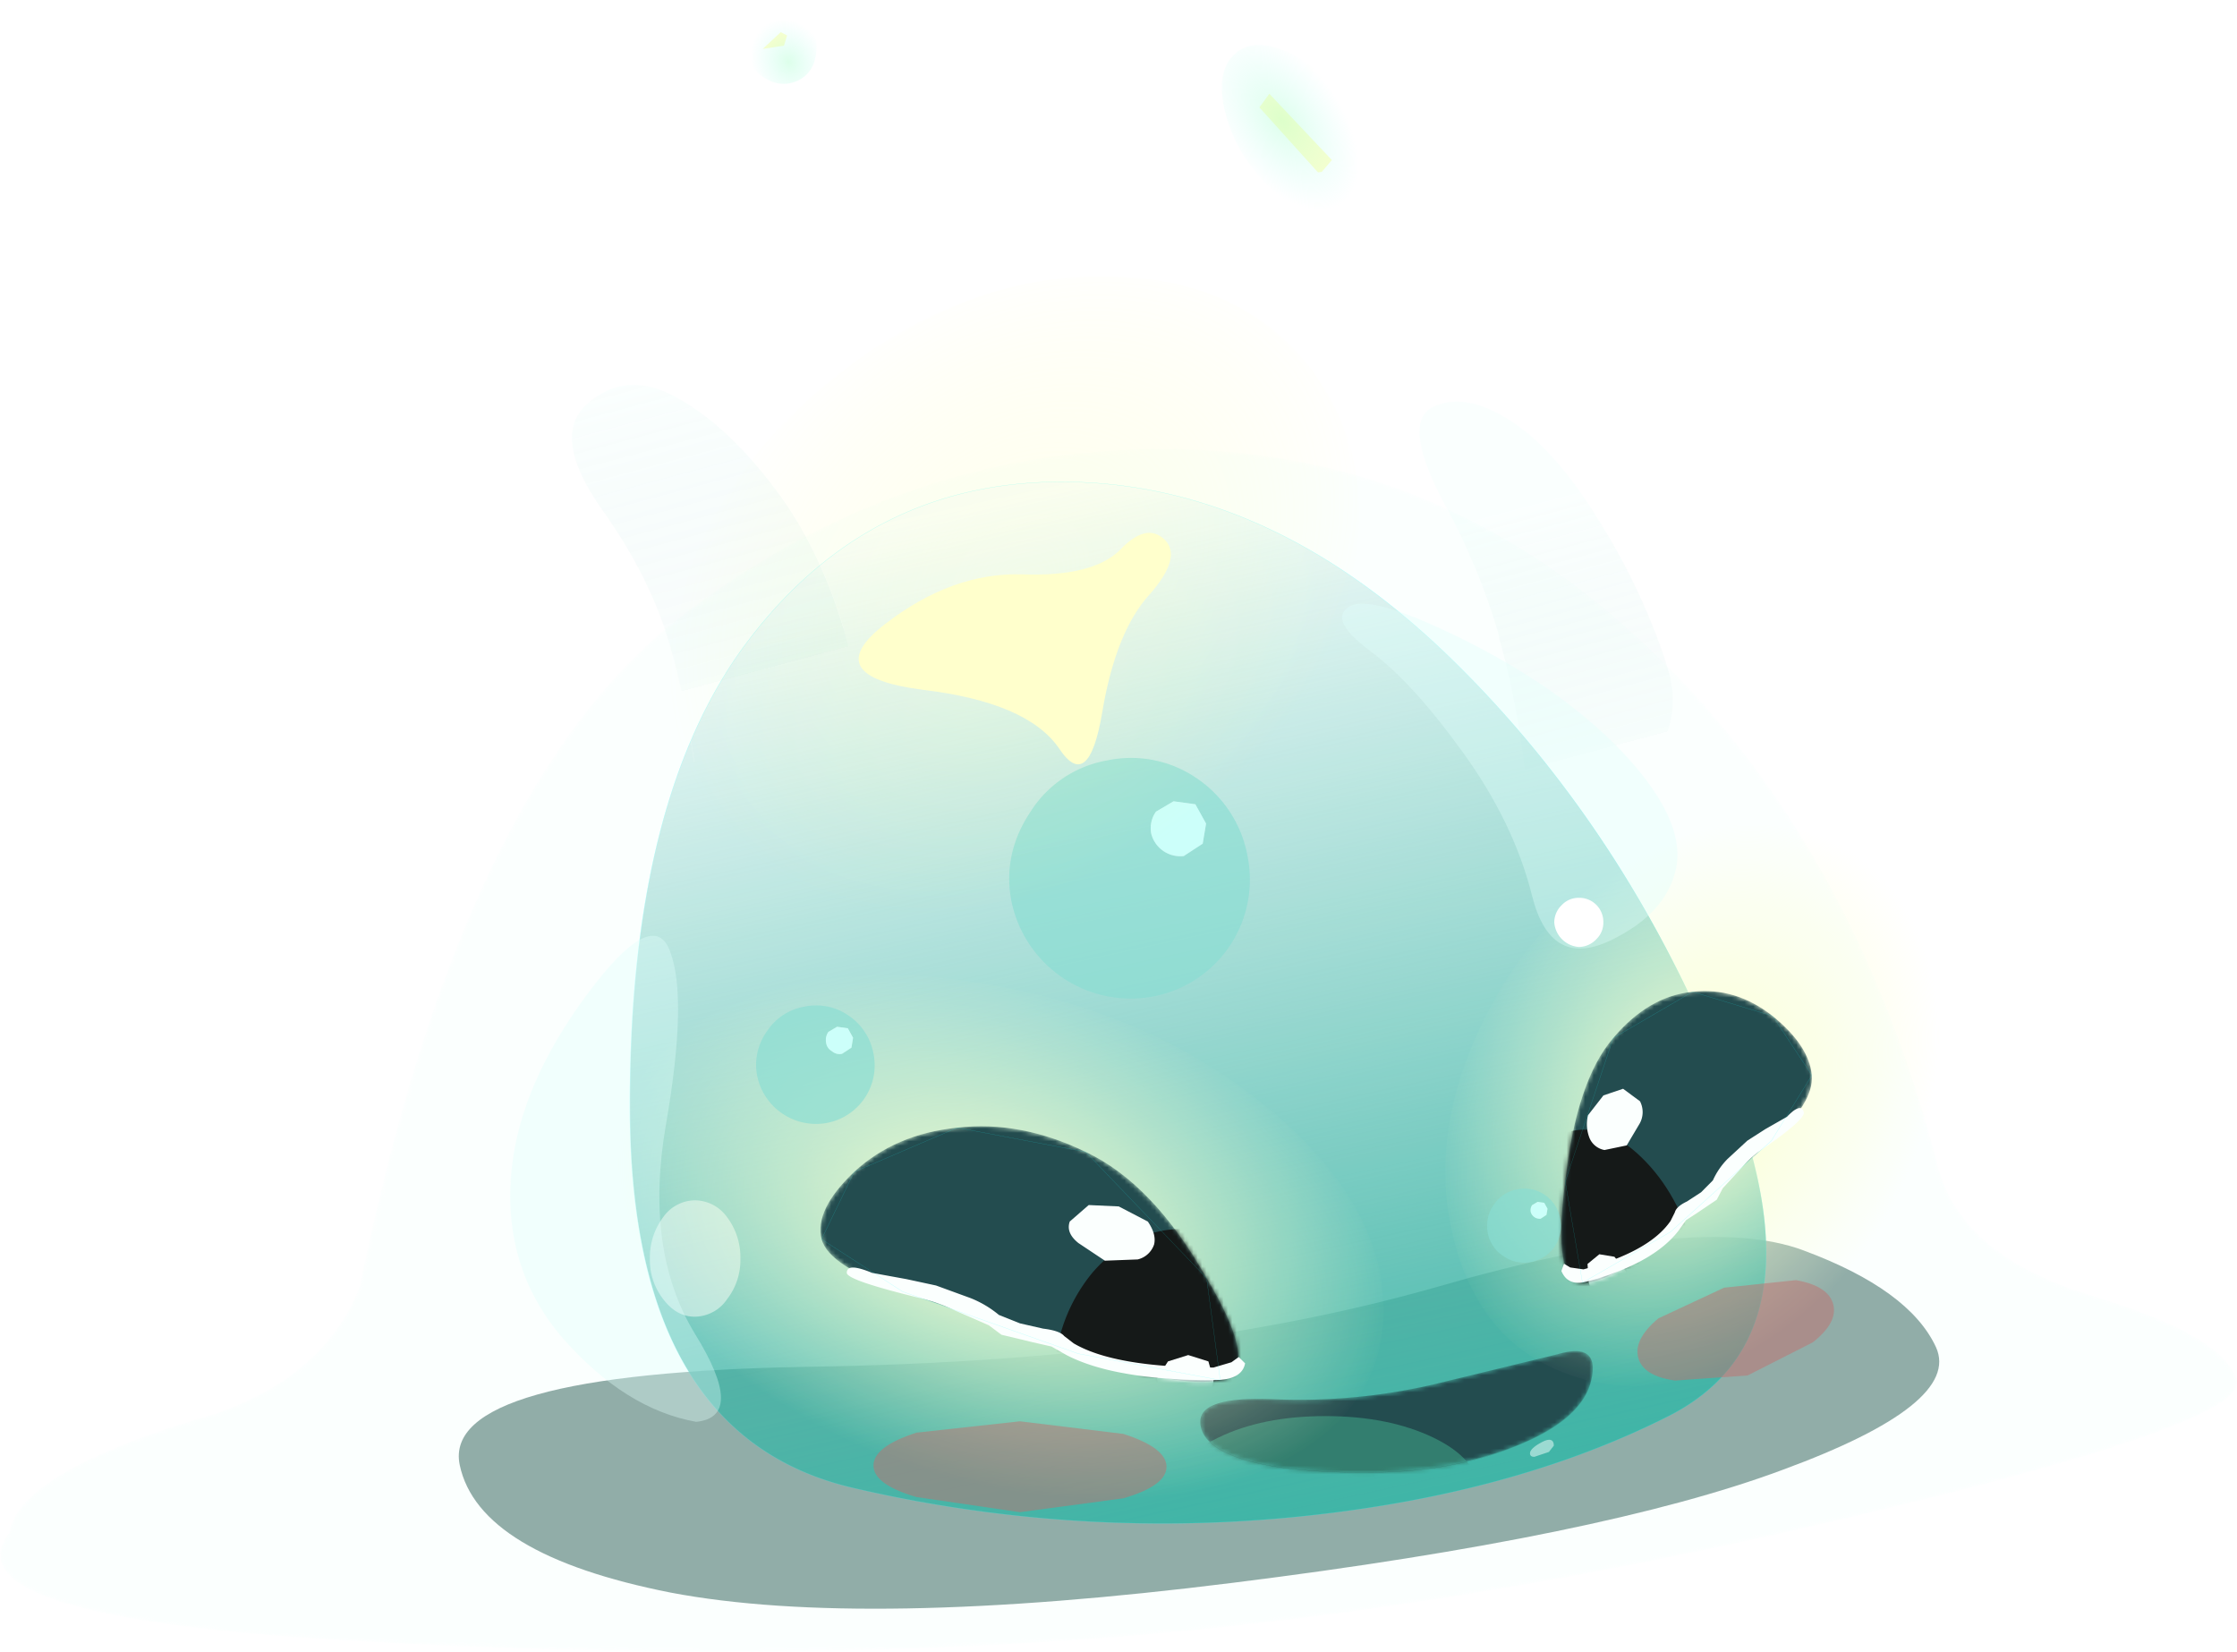 <svg id="8274863b-ea0c-46bc-b753-61f9a6dcdcef" data-name="Calque 1" xmlns="http://www.w3.org/2000/svg" xmlns:xlink="http://www.w3.org/1999/xlink" viewBox="0 0 518.71 382.95"><defs><filter id="aec9a0d6-8571-40e5-a567-073680443750" x="-35.65" y="-28.54" width="140" height="140" name="Filter_1"><feColorMatrix result="result1" values="1 0 0 0 0 0 1 0 0 0 0 0 1 0 0 0 0 0 0 0" in="SourceGraphic"/></filter><radialGradient id="c615536d-697b-4a99-8df3-03897dbcb8db" cx="-756.17" cy="629.24" r="3.45" gradientTransform="matrix(-2.8, 2.72, -4.33, -5.36, 920.27, 5466)" gradientUnits="userSpaceOnUse"><stop offset="0" stop-color="#a3ffc7" stop-opacity="0.37"/><stop offset="1" stop-color="#a2fff5" stop-opacity="0"/></radialGradient><filter id="de8fe076-0f36-41c1-87e3-8a4b1af28cf3" x="-35.65" y="-28.54" width="140" height="140" name="Filter_2"><feColorMatrix result="result1" values="1 0 0 0 0 0 1 0 0 0 0 0 1 0 0 0 0 0 0.09 0" in="SourceGraphic"/></filter><filter id="61d522bb-60a6-4a85-b66f-c01ecadd3d67" x="-35.65" y="-28.54" width="140" height="140" name="Filter_3"><feColorMatrix result="result1" values="1 0 0 0 0 0 1 0 0 0 0 0 1 0 0 0 0 0 0.05 0" in="SourceGraphic"/></filter><radialGradient id="dc3cb632-a4f6-4a66-908d-558d709601b2" cx="-701.5" cy="1028.09" r="3.45" gradientTransform="matrix(0.78, -2.57, 2.44, 1.25, -1762.8, -3065.08)" xlink:href="#c615536d-697b-4a99-8df3-03897dbcb8db"/><linearGradient id="5744995d-572d-43ad-9d55-2138ca9a9383" x1="-893.81" y1="625.43" x2="-898.49" y2="607.95" gradientTransform="translate(-2536.71 2159.03) rotate(180) scale(3.25)" gradientUnits="userSpaceOnUse"><stop offset="0" stop-color="#d6fff6" stop-opacity="0.1"/><stop offset="1" stop-color="#30ada0" stop-opacity="0.02"/><stop offset="1" stop-color="#d6fff6" stop-opacity="0"/></linearGradient><linearGradient id="035eee67-dcf7-4874-a978-66737c8470fe" x1="-902.67" y1="580.91" x2="-886.65" y2="654.81" gradientTransform="translate(-2626.5 2250.51) rotate(180) scale(3.25)" gradientUnits="userSpaceOnUse"><stop offset="0" stop-color="#30ad9e"/><stop offset="1" stop-color="#30ada0" stop-opacity="0.01"/><stop offset="1" stop-color="#30ada0" stop-opacity="0.02"/></linearGradient><mask id="4dc66ed0-0306-447f-adaf-d66ef4b61eb2" x="272.03" y="313.31" width="97.29" height="49.02" maskUnits="userSpaceOnUse"><g transform="translate(-15.65 -8.54)"><g id="c9bd6e5d-25b0-4567-a5b3-6d74f56e0a3c" data-name="Mask Mask 1"><g id="26113652-193b-42fb-a660-b18672d5d0c4" data-name="Mask Mask Shapes Shape 10 0 Layer0 0 FILL"><path d="M376.79,322.56q9.91-2.93,7.8,6t-16.91,15q-14.64,6-33.82,6.34-19.2.17-29.6-2.92Q293.85,343.71,294,338q.15-5.85,17.56-5A138.07,138.07,0,0,0,348,329.56Z" fill="#fff"/></g></g></g></mask><filter id="68bca444-b2c5-4e71-a646-fd7421a47453" x="-35.65" y="-28.54" width="140" height="140" name="Filter_4"><feColorMatrix result="result1" values="1 0 0 0 0 0 1 0 0 0 0 0 1 0 0 0 0 0 0.48 0" in="SourceGraphic"/></filter><radialGradient id="bf628129-924f-4aea-8f4f-7e0f180286d0" cx="-885.27" cy="615.42" r="26.6" gradientTransform="matrix(-3.4, -0.62, -0.02, -2.22, -2750.02, 1112.26)" gradientUnits="userSpaceOnUse"><stop offset="0" stop-color="#ffc"/><stop offset="1" stop-color="#ffc" stop-opacity="0"/></radialGradient><mask id="d472bd05-6ced-4b39-b910-983e556d1baf" x="190.24" y="261.13" width="96.91" height="59.25" maskUnits="userSpaceOnUse"><g transform="translate(-15.65 -8.54)"><g id="a34e33a1-9826-41ed-a599-11ab083732f7" data-name="Mask Mask 2"><g id="ccc275cb-d87c-44c1-953d-ee54c644c270" data-name="Mask Mask Morphs Morph 15 0 Layer0 0 FILL"><path d="M206.15,295.84q-1.69-6.82,7.57-15.61,9.51-8.78,23.9-10.24,14.64-1.71,29.76,5.61,15.62,7.32,28.05,29.27,12.93,21.7,3.17,23.66-9.51,2-32.93-6.1Q242.26,313.9,224.94,308,207.86,302.19,206.15,295.84Z" fill="#fff"/></g></g></g></mask><mask id="ff83fba6-24d3-4c8d-8ee8-bd8c1399807b" x="190.24" y="261.13" width="114.52" height="93.44" maskUnits="userSpaceOnUse"><g transform="translate(-15.65 -8.54)"><g id="170109b1-35af-477f-91b1-a57acc2cd03c" data-name="Mask Mask 2"><g id="e1b3c728-c022-484d-90f2-1ba3f8a235f0" data-name="Mask Mask Morphs Morph 15 0 Layer0 0 FILL"><path d="M206.15,295.84q-1.69-6.82,7.57-15.61,9.51-8.78,23.9-10.24,14.64-1.71,29.76,5.61,15.62,7.32,28.05,29.27,12.93,21.7,3.17,23.66-9.51,2-32.93-6.1Q242.26,313.9,224.94,308,207.86,302.19,206.15,295.84Z" fill="#fff"/></g></g></g></mask><radialGradient id="172fe5ba-c879-41de-81b7-29592d268eac" cx="-444.16" cy="418.37" r="26.6" gradientTransform="matrix(2.11, -1.21, -0.56, -2.15, 1578.69, 627.03)" xlink:href="#bf628129-924f-4aea-8f4f-7e0f180286d0"/><mask id="813c4298-a5ea-4530-bb05-1a25681f67c8" x="362.04" y="229.78" width="58.12" height="67.62" maskUnits="userSpaceOnUse"><g transform="translate(-15.65 -8.54)"><g id="01bee4ec-2c75-4b03-8ccb-cfe0ceb8a134" data-name="Mask Mask 3"><g id="9ae821c1-d353-455b-a417-09b24614abfe" data-name="Mask Mask Morphs Morph 15 0 Layer0 0 FILL"><path d="M435.77,257.84q-.63-6.9-9.08-13.73-8.61-6.78-18.59-5.62-10.2,1-18.39,10.73-8.52,9.85-11.13,33.29-3,23.28,4,23.42,6.86.18,20.38-11.77,13.41-12.44,23.44-21.18Q436.28,264.27,435.77,257.84Z" fill="#fff"/></g></g></g></mask><mask id="d4271c74-1a2e-4c10-987a-20b79713670d" x="350.77" y="229.78" width="69.38" height="100.37" maskUnits="userSpaceOnUse"><g transform="translate(-15.65 -8.54)"><g id="1e4e1b8f-b1b0-40b1-bd3b-53962ad35505" data-name="Mask Mask 3"><g id="229fa300-3349-4c81-a09a-acdba8c73f46" data-name="Mask Mask Morphs Morph 15 0 Layer0 0 FILL"><path d="M435.77,257.84q-.63-6.9-9.08-13.73-8.61-6.78-18.59-5.62-10.2,1-18.39,10.73-8.52,9.85-11.13,33.29-3,23.28,4,23.42,6.86.18,20.38-11.77,13.41-12.44,23.44-21.18Q436.28,264.27,435.77,257.84Z" fill="#fff"/></g></g></g></mask><mask id="0be4a681-35ab-41e0-90f6-f3e2d00829a0" x="0.03" y="104.12" width="518.66" height="278.81" maskUnits="userSpaceOnUse"><g transform="translate(-15.65 -8.54)"><g id="6373a918-879e-4306-bff7-779a0b23f3e1" data-name="Mask Mask 4"><g id="83b1edbf-cc2c-4178-9e5b-b68094c9dc48" data-name="Mask Mask Shapes Shape 22 0 Layer0 0 FILL"><path d="M288.51,112.68q62.78,1,110.09,46.67Q445.92,204.73,465,278.87q5.21,20.82,35.78,30.09t33.5,19.51q3.09,9.93-89,31.71-91.71,21.79-172.21,28-80.17,6.18-175.3.81t-80-25Q20,349.45,66.21,336.12q25-9,32.85-29.27Q123,189.43,174.51,150.73,225.9,111.7,288.51,112.68Z" fill="#fff"/></g></g></g></mask><filter id="fd088f57-8f20-406b-8167-002bcd3a55f1" x="-35.65" y="-28.54" width="140" height="140" name="Filter_5"><feColorMatrix result="result1" values="1 0 0 0 0 0 1 0 0 0 0 0 1 0 0 0 0 0 0.43 0" in="SourceGraphic"/></filter><filter id="e7ea1f53-736a-41bb-b7a3-53a46169a971" x="-35.65" y="-28.54" width="140" height="140" name="Filter_6"><feColorMatrix result="result1" values="1 0 0 0 0 0 1 0 0 0 0 0 1 0 0 0 0 0 0.66 0" in="SourceGraphic"/></filter><filter id="6e87c8e5-2691-4b65-b249-5954f28ddd9e" x="-35.65" y="-28.54" width="140" height="140" name="Filter_7"><feColorMatrix result="result1" values="1 0 0 0 0 0 1 0 0 0 0 0 1 0 0 0 0 0 0.62 0" in="SourceGraphic"/></filter><filter id="d3dee1ea-293e-4ab8-b870-bebb6377f75c" x="-35.65" y="-28.54" width="140" height="140" name="Filter_8"><feColorMatrix result="result1" values="1 0 0 0 0 0 1 0 0 0 0 0 1 0 0 0 0 0 0.71 0" in="SourceGraphic"/></filter><radialGradient id="dab8d647-f9f3-46ad-89b3-39493b3c0aab" cx="-641.98" cy="618.77" r="11.35" gradientTransform="matrix(6.32, -4.73, -3.44, -4.93, 6438.17, 157.02)" gradientUnits="userSpaceOnUse"><stop offset="0" stop-color="#ffc" stop-opacity="0.31"/><stop offset="1" stop-color="#ff9" stop-opacity="0"/></radialGradient><linearGradient id="e27915c5-3a5f-4df7-9154-59188992ed4c" x1="-891.26" y1="635.11" x2="-897.16" y2="613.13" gradientTransform="translate(-2729.84 2158.18) rotate(180) scale(3.25)" xlink:href="#5744995d-572d-43ad-9d55-2138ca9a9383"/></defs><title>55</title><g id="60344866-5946-4e28-a34f-ce71645ddba4" data-name="Shapes Shape 1 0 Layer0 0 FILL"><path d="M433.82,298.44q24.56,9.1,30.74,22.44,6,13.17-35.61,28.46-41.47,15.45-127.5,26.18-85.69,10.73-130.26,2.27Q126.64,369,122.25,348.2q-4.4-21.3,80.82-22.77,85.53-1.31,145.87-18.54Q409.6,289.33,433.82,298.44Z" transform="translate(-15.65 -8.54)" fill="#164a43" fill-opacity="0.5"/></g><g filter="url(#aec9a0d6-8571-40e5-a567-073680443750)"><g id="1918e1c1-5052-4030-ac4f-fd4ed5ba9d68" data-name="Shapes Shape 2 0 Layer0 0 FILL"><path d="M307.68,33.44l2.3-3.16,14.5,15.37-2.33,2.73-.89.13Z" transform="translate(-15.65 -8.54)" fill="#ffc"/></g></g><g filter="url(#aec9a0d6-8571-40e5-a567-073680443750)"><g id="0b15d29f-52cf-43fe-a5d7-56c994562d26" data-name="Sprites Sprite 4 0 Layer0 0 FILL"><path d="M299.4,33.09c-1-5.39-.22-9.34,2.4-11.88s6.3-2.92,11.06-1.16S322,25.2,326.05,30.2a35.28,35.28,0,0,1,7.59,15.58q1.51,8.09-2.41,11.88t-11.05,1.16Q313,56.18,307,48.67A35.09,35.09,0,0,1,299.4,33.09Z" transform="translate(-15.65 -8.54)" fill="url(#c615536d-697b-4a99-8df3-03897dbcb8db)"/></g></g><g filter="url(#de8fe076-0f36-41c1-87e3-8a4b1af28cf3)"><g id="303a81a6-d3db-47b8-a84d-0b2353340dc6" data-name="Sprites Sprite 6 0 Layer1 0 FILL"><path d="M196.69,16l1.47.76-.72,2.36-4.93.76Z" transform="translate(-15.65 -8.54)" fill="#ffc"/></g></g><g filter="url(#61d522bb-60a6-4a85-b66f-c01ecadd3d67)"><g id="a86db235-f87b-4e48-be55-673ffe8e456b" data-name="Sprites Sprite 4 0 Layer0 0 FILL"><path d="M204,15.09a10.49,10.49,0,0,1,.56,7.41,7.22,7.22,0,0,1-4.3,4.91,7.65,7.65,0,0,1-6.64-.42,10.93,10.93,0,0,1-5.07-5.56A10.49,10.49,0,0,1,188,14a7.24,7.24,0,0,1,4.31-4.91,7.63,7.63,0,0,1,6.63.42A10.93,10.93,0,0,1,204,15.09Z" transform="translate(-15.65 -8.54)" fill="url(#dc3cb632-a4f6-4a66-908d-558d709601b2)"/></g></g><g id="7202e19c-8f34-47f4-ae0e-29800582f32d" data-name="Shapes Shape 7 0 Layer0 0 FILL"><path d="M347.77,103q7.32-3.74,17.89,2.93t20.81,23.42A150.44,150.44,0,0,1,401.92,162l.33,1.14.32,1.14.33,1.14.49,2.92q1.46,14.16-13.83,26.84-17.88,15-19.51-.65a225.06,225.06,0,0,0-5.37-32.85l-1.14-4.23-.48-2.12a149.52,149.52,0,0,0-12.36-29.75Q340.62,106.72,347.77,103Z" transform="translate(-15.65 -8.54)" fill="url(#5744995d-572d-43ad-9d55-2138ca9a9383)"/></g><path id="330e0030-86ac-4ba4-9524-dc67b2e373c6" data-name="Shapes Shape 7 0 Layer0 0 1 STROKES" d="M363.06,155.34a149.52,149.52,0,0,0-12.36-29.75q-10.08-18.87-2.93-22.61,7.32-3.74,17.89,2.93t20.81,23.42A150.44,150.44,0,0,1,401.92,162l.33,1.14.32,1.14.33,1.14" transform="translate(-15.65 -8.54)" fill="none" stroke="#fff" stroke-linecap="round" stroke-linejoin="round" stroke-opacity="0.5" stroke-width="0.05"/><g id="f959629d-7d12-43c2-a13d-527afb2988f3" data-name="Shapes Shape 8 0 Layer0 0 FILL"><path d="M190.17,155.76Q219,118.85,265.3,120.31,312,121.77,353,162.1t63.59,98.38q22.6,57.9-14.15,76.44t-87.33,23.41a315.8,315.8,0,0,1-101.63-6.83q-51.08-11.87-51.72-86.35Q161.23,192.51,190.17,155.76Z" transform="translate(-15.65 -8.54)" fill="url(#035eee67-dcf7-4874-a978-66737c8470fe)"/></g><path id="02463ac1-0fce-47c5-a8ae-c8cd5bfa6cd8" data-name="Shapes Shape 8 0 Layer0 0 1 STROKES" d="M190.17,155.76q-28.95,36.75-28.46,111.39.66,74.49,51.72,86.35a315.8,315.8,0,0,0,101.63,6.83q50.58-4.87,87.33-23.41t14.15-76.44Q393.94,202.43,353,162.1T265.3,120.31Q219,118.84,190.17,155.76Z" transform="translate(-15.65 -8.54)" fill="none" stroke="aqua" stroke-linecap="round" stroke-linejoin="round" stroke-opacity="0.5" stroke-width="0.05"/><g id="231bec78-3aae-4692-9bb7-c1ac9fb5124b" data-name="Shapes Shape 9 0 Layer0 0 FILL"><path d="M169.44,290.73a9.12,9.12,0,0,1,7.31-3.9,9.27,9.27,0,0,1,7.49,3.9,15.4,15.4,0,0,1,3.09,9.59,14.76,14.76,0,0,1-3.09,9.44,9.16,9.16,0,0,1-7.49,4.06q-4.22,0-7.31-4.06a14.76,14.76,0,0,1-3.09-9.44A15.4,15.4,0,0,1,169.44,290.73Z" transform="translate(-15.65 -8.54)" fill="#fff" fill-opacity="0.49"/></g><g mask="url(#4dc66ed0-0306-447f-adaf-d66ef4b61eb2)"><g id="e113da06-fee6-489b-95dc-7b316478fd37" data-name="Shapes Shape 11 0 Layer1 0 FILL"><path d="M348,329.56l28.78-7q9.91-2.93,7.8,6t-16.91,15q-14.64,6-33.82,6.34-19.2.17-29.6-2.92Q293.85,343.71,294,338q.15-5.85,17.56-5A138.07,138.07,0,0,0,348,329.56Z" transform="translate(-15.65 -8.54)" fill="#10383d"/></g><g id="293bfa74-3108-4e5f-8944-fc766384fb49" data-name="Shapes Shape 11 0 Layer0 0 FILL"><path d="M323,370.86q-14.64,0-24.88-5-10.41-5-10.41-12t10.41-12q10.25-5,24.88-5t25.05,5q10.25,5,10.24,12t-10.24,12Q337.6,370.86,323,370.86Z" transform="translate(-15.65 -8.54)" fill="#217060"/></g></g><g id="73d2a79d-3827-4001-8546-d460e84c2e7d" data-name="Shapes Shape 12 0 Layer1 0 FILL"><path d="M371.42,346.31c-.65,0-1-.27-1-.82,0-.75.92-1.62,2.76-2.6s2.77-.59,2.77.82l-1.14,1.46Z" transform="translate(-15.65 -8.54)" fill="#fbfffe" fill-opacity="0.5"/></g><path id="efcfc0ba-a956-4fde-a4ec-7d8acbadd0ff" data-name="Shapes Shape 12 0 Layer0 0 1 STROKES" d="M376.79,322.56l-28.78,7A138.07,138.07,0,0,1,311.58,333q-17.4-.81-17.56,5T304.26,347q10.41,3.09,29.6,2.92t33.82-6.34q14.81-6,16.91-15T376.79,322.56Z" transform="translate(-15.65 -8.54)" fill="none" stroke="#000" stroke-linecap="round" stroke-linejoin="round" stroke-opacity="0.3" stroke-width="0.05"/><g filter="url(#68bca444-b2c5-4e71-a646-fd7421a47453)"><g id="c68e56ae-74e5-49bf-9d31-de0c0bd8e298" data-name="Sprites Sprite 14 0 Layer0 0 FILL"><path d="M246.27,237q37.2,6.78,63.68,28.65,26.31,22,26.51,46.24t-25.83,36.59q-26.19,12.39-63.4,5.61t-63.51-28.73Q157.25,303.49,157,279.2t26-36.67Q209.05,230.21,246.27,237Z" transform="translate(-15.65 -8.54)" fill="url(#bf628129-924f-4aea-8f4f-7e0f180286d0)"/></g></g><g mask="url(#d472bd05-6ced-4b39-b910-983e556d1baf)"><g id="d9a16de6-b0e9-4452-8786-0fe3a9fd9369" data-name="Morphs Morph 16 0 Layer0 0 FILL"><path d="M206.15,295.84q-1.69-6.82,7.57-15.61,9.51-8.78,23.9-10.24,14.64-1.71,29.76,5.61,15.62,7.32,28.05,29.27,12.93,21.7,3.17,23.66-9.51,2-32.93-6.1Q242.26,313.9,224.94,308,207.86,302.19,206.15,295.84Z" transform="translate(-15.65 -8.54)" fill="#10383d"/></g><path id="e292fe41-a8b2-499f-bcaf-a38b9b749d10" data-name="Morphs Morph 16 0 Layer0 0 1 STROKES" d="M298.6,328.53q9.76-1.95-3.17-23.66-12.44-22-28.05-29.27-15.12-7.32-29.76-5.61-14.38,1.45-23.9,10.24-9.27,8.79-7.57,15.61,1.71,6.35,18.79,12.2,17.31,5.85,40.73,14.39Q289.08,330.49,298.6,328.53Z" transform="translate(-15.65 -8.54)" fill="none"/></g><g mask="url(#ff83fba6-24d3-4c8d-8ee8-bd8c1399807b)"><g id="c62ce75e-7bf1-461b-9c8a-00c77ab5af41" data-name="Shapes Shape 17 0 Layer1 0 FILL"><path d="M268.89,303.69q8.78-10.24,21.37-10.25t21.37,10.25a38.81,38.81,0,0,1,0,49.17q-8.79,10.25-21.37,10.25t-21.37-10.25a38.81,38.81,0,0,1,0-49.17Z" transform="translate(-15.65 -8.54)"/></g><g id="6a313211-31ad-4ba9-baa6-8a574b5ea12e" data-name="Shapes Shape 17 0 Layer0 0 FILL"><path d="M290,334.13a5.38,5.38,0,0,1-4.4-1.76l-1.75-4.09,2.63-4.1,4.69-1.47,4.68,1.47,1.17,4.1a4.73,4.73,0,0,1-2.05,4.09Z" transform="translate(-15.65 -8.54)" fill="#fff"/></g></g><g mask="url(#d472bd05-6ced-4b39-b910-983e556d1baf)"><g id="864fae94-5eaf-4ff9-8919-55bb6176fc0b" data-name="Shapes Shape 18 0 Layer0 0 FILL"><path d="M275.07,288.25l6.74,3.51q2,2.92,1.46,5.27a5.31,5.31,0,0,1-3.81,3.51l-7.61.29-6.14-4.09c-1.95-1.56-2.64-3.22-2-5l4.39-3.81Z" transform="translate(-15.65 -8.54)" fill="#fff"/></g></g><g id="ed0b3120-18d4-4409-aefc-0497fad95f05" data-name="Morphs Morph 19 0 Layer0 0 FILL"><path d="M217.86,303.65l8,1.46,6.83,1.47,8,2.92a24.34,24.34,0,0,1,6.59,3.91l4.88,1.95,5.36,1.22q3.9.48,4.88,1.71l2.2,1.7q9.51,5.61,32.44,5.61l4.15-1.22,1.7-1.22,1.47,1.47q-.73,3.9-7.32,3.9-22.93,0-34.15-5.85l-3.42-1.95-4.39-1L247.87,318l-2.93-2.19-7.81-3.42a40.94,40.94,0,0,0-8.29-2.93Q212,305.36,212,303.65,212,301.21,217.86,303.65Z" transform="translate(-15.65 -8.54)" fill="#fff"/></g><path id="cfffa8b8-f56b-40da-bba4-5feebd237ae6" data-name="Morphs Morph 19 0 Layer0 0 1 STROKES" d="M304.46,324.63,303,323.16l-1.7,1.22-4.15,1.22q-22.93,0-32.44-5.61l-2.2-1.7q-1-1.23-4.88-1.71l-5.36-1.22-4.88-1.95a24.34,24.34,0,0,0-6.59-3.91l-8-2.92-6.83-1.47-8-1.46q-5.85-2.44-5.85,0,0,1.71,16.83,5.85a40.94,40.94,0,0,1,8.29,2.93l7.81,3.42,2.93,2.19,7.31,1.71,4.39,1,3.42,1.95q11.22,5.85,34.15,5.85Q303.72,328.53,304.46,324.63Z" transform="translate(-15.65 -8.54)" fill="none"/><path id="408e920a-cf3e-4d50-b30b-fdf02e6e4c0a" data-name="Morphs Morph 20 0 Layer0 0 1 STROKES" d="M298.6,328.53q-1.58-11.83-3.17-23.66L267.38,275.6,237.62,270l-23.9,10.24q-3.78,7.81-7.57,15.61L224.94,308l40.73,14.39Z" transform="translate(-15.65 -8.54)" fill="none" stroke="aqua" stroke-linecap="round" stroke-linejoin="round" stroke-opacity="0.4" stroke-width="0.05"/><g id="7adee8c8-ba87-4b1b-9e16-e0082f32b6a6" data-name="Shapes Shape 21 0 Layer0 0 FILL"><path d="M218.19,348.31q0-4.38,9.95-7.61l24-2.63,24,2.92q10,3.22,10,7.62t-10,7.31l-24,3.22-24-3.51Q218.18,352.71,218.19,348.31Z" transform="translate(-15.65 -8.54)" fill="#bf6161" fill-opacity="0.5"/></g><g filter="url(#68bca444-b2c5-4e71-a646-fd7421a47453)"><g id="2947ecf1-938d-4ef0-833e-25082a1ea0ee" data-name="Sprites Sprite 14 0 Layer0 0 FILL"><path d="M393.69,208.14q-23.06,13.2-35.05,39.06t-5.7,49.39q6.15,23.49,26.68,30.73t43.73-5.91q23.06-13.19,34.91-39.1T464.1,233q-6.15-23.49-26.82-30.77T393.69,208.14Z" transform="translate(-15.65 -8.54)" fill="url(#172fe5ba-c879-41de-81b7-29592d268eac)"/></g></g><g mask="url(#813c4298-a5ea-4530-bb05-1a25681f67c8)"><g id="dd160479-af41-4dcc-9f87-b2510c8ca2b0" data-name="Morphs Morph 16 0 Layer0 0 FILL"><path d="M435.77,257.84q-.63-6.9-9.08-13.73-8.61-6.78-18.59-5.62-10.2,1-18.39,10.73-8.52,9.85-11.13,33.29-3,23.28,4,23.42,6.86.18,20.38-11.77,13.41-12.44,23.44-21.18Q436.28,264.27,435.77,257.84Z" transform="translate(-15.65 -8.54)" fill="#10383d"/></g><path id="7d5e30b0-64b2-4e1c-aade-714c71c30df4" data-name="Morphs Morph 16 0 Layer0 0 1 STROKES" d="M382.59,305.93q-7-.14-4-23.42,2.61-23.43,11.13-33.29,8.19-9.76,18.39-10.73,10-1.17,18.59,5.62,8.46,6.82,9.08,13.73.51,6.44-9.36,15.14-10,8.75-23.44,21.18Q389.44,306.12,382.59,305.93Z" transform="translate(-15.65 -8.54)" fill="none"/></g><g mask="url(#d4271c74-1a2e-4c10-987a-20b79713670d)"><g id="7dde7743-f606-4ce7-9000-130874d46af6" data-name="Shapes Shape 17 0 Layer1 0 FILL"><path d="M396.4,277q-8.5-8.33-16.9-6.08t-11.6,13.72q-3.19,11.46.51,25.32t12.22,22.18q8.5,8.33,16.9,6.08t11.6-13.72q3.19-11.46-.51-25.32T396.4,277Z" transform="translate(-15.65 -8.54)"/></g><g id="db33296b-6e6e-4db0-945d-ff1a1b3a2d44" data-name="Shapes Shape 17 0 Layer0 0 FILL"><path d="M390.23,310.16a3.28,3.28,0,0,0,2.47-2.48l.11-4.27L390,299.92l-3.5-.58-2.74,2.25.28,4.17a5.6,5.6,0,0,0,2.42,3.59Z" transform="translate(-15.65 -8.54)" fill="#fff"/></g></g><g mask="url(#813c4298-a5ea-4530-bb05-1a25681f67c8)"><g id="0ce82b0c-b9ea-44b8-9784-94158acb2005" data-name="Shapes Shape 18 0 Layer0 0 FILL"><path d="M387.45,262.51l-3.58,4.6a8.74,8.74,0,0,0,.38,5.35,4.66,4.66,0,0,0,3.45,2.71l5.15-1.07,3-5.06a5.45,5.45,0,0,0,.08-5.17l-3.92-2.9Z" transform="translate(-15.65 -8.54)" fill="#fff"/></g></g><g id="d1212843-cfd8-43f7-b897-bb8ad3736c21" data-name="Morphs Morph 19 0 Layer0 0 FILL"><path d="M430,267.47l-5,2.85L420.82,273l-4.61,4.26a17,17,0,0,0-3.38,4.95l-2.74,2.76-3.27,2.13c-1.65.78-2.58,1.62-2.81,2.52l-1,2q-4.89,7.13-20.18,11.22l-3.08-.44-1.45-.87-.6,1.68q1.5,3.63,5.89,2.46,15.29-4.1,21.25-11.76l1.78-2.49,2.67-1.73,4.44-3,1.38-2.64,4.32-4.69a23,23,0,0,1,4.77-4.31q10.15-7,9.71-8.67Q433.26,264.07,430,267.47Z" transform="translate(-15.65 -8.54)" fill="#fff"/></g><path id="b13235b6-1199-4522-805f-cdb45bcb2886" data-name="Morphs Morph 19 0 Layer0 0 1 STROKES" d="M377.68,303.21l.6-1.68,1.45.87,3.08.44q15.29-4.09,20.18-11.22l1-2c.23-.9,1.16-1.74,2.81-2.52l3.27-2.13,2.74-2.76a17,17,0,0,1,3.38-4.95l4.61-4.26,4.18-2.64,5-2.85q3.27-3.41,3.9-1.05.45,1.65-9.71,8.67a23,23,0,0,0-4.77,4.31l-4.32,4.69-1.38,2.64-4.44,3-2.67,1.73-1.78,2.49q-6,7.66-21.25,11.76Q379.17,306.84,377.68,303.21Z" transform="translate(-15.65 -8.54)" fill="none"/><path id="54ee9049-7e20-4f4a-a4b4-d7fea2add114" data-name="Morphs Morph 20 0 Layer0 0 1 STROKES" d="M382.59,305.93q-2-11.71-4-23.42l11.13-33.29,18.39-10.73,18.59,5.62q4.55,6.87,9.08,13.73L426.41,273,403,294.16Z" transform="translate(-15.65 -8.54)" fill="none" stroke="aqua" stroke-linecap="round" stroke-linejoin="round" stroke-opacity="0.4" stroke-width="0.05"/><g id="2324f018-3df5-42d5-937c-58773eedaae0" data-name="Shapes Shape 21 0 Layer0 0 FILL"><path d="M440.73,310.92q-1.14-4.25-8.61-5.58l-16.69,1.75-15.24,7.11q-5.81,4.89-4.67,9.13t8.53,5.29l16.84-1.18L436,319.76Q441.86,315.15,440.73,310.92Z" transform="translate(-15.65 -8.54)" fill="#bf6161" fill-opacity="0.5"/></g><g mask="url(#0be4a681-35ab-41e0-90f6-f3e2d00829a0)"><g id="b2935657-cd04-4c0e-9e12-6185b0bc0f40" data-name="Shapes Shape 23 0 Layer0 0 FILL"><path d="M288.51,112.68q62.78,1,110.09,46.67Q445.92,204.73,465,278.87q5.21,20.82,35.78,30.09t33.5,19.51q3.09,9.93-89,31.71-91.71,21.79-172.21,28-80.17,6.18-175.3.81t-80-25Q20,349.45,66.21,336.12q25-9,32.85-29.27Q123,189.43,174.51,150.73,225.9,111.7,288.51,112.68Z" transform="translate(-15.65 -8.54)" fill="#d6fff6" fill-opacity="0.1"/></g></g><path id="d6cb1463-0554-4228-80c0-ced32c8aad84" data-name="Shapes Shape 24 0 Layer0 0 1 STROKES" d="M288.51,112.68q-62.61-1-114,38Q123,189.43,99.06,306.85q-7.82,20.32-32.85,29.27Q20,349.46,17.75,363.93q-15.13,19.67,80,25t175.3-.81q80.49-6.18,172.21-28,92.06-21.78,89-31.71-2.93-10.25-33.5-19.51T465,278.87q-19-74.15-66.35-119.52Q351.28,113.66,288.51,112.68Z" transform="translate(-15.65 -8.54)" fill="none" stroke="#fff" stroke-linecap="round" stroke-linejoin="round" stroke-opacity="0.5" stroke-width="0.05"/><g id="426f1fbb-7314-41e8-aaa9-59c96ea5af01" data-name="Shapes Shape 25 0 Layer0 0 FILL"><path d="M134.32,279.32q2.12-19.5,17.4-40.16,15.45-20.82,19.35-9.92,4.06,10.89-1,40t6.67,48.46q12,19.35.33,20.49-16.43-2.93-30.9-19.35Q131.88,302.25,134.32,279.32Z" transform="translate(-15.65 -8.54)" fill="#e1fffc" fill-opacity="0.36"/></g><g id="386db1d6-73aa-4067-954f-bec15e8b7f7c" data-name="Shapes Shape 26 0 Layer0 0 FILL"><path d="M354.75,182.82Q343,166.56,333.28,159.41q-9.75-7.32-4.71-10.25,5.21-3.09,28,8.46,22.6,11.53,36.26,26.34,13.5,14.81,11.55,25.53-2.12,10.9-15.61,17.24-13.67,6.35-17.89-10.57T354.75,182.82Z" transform="translate(-15.65 -8.54)" fill="#e1fffc" fill-opacity="0.36"/></g><g filter="url(#fd088f57-8f20-406b-8167-002bcd3a55f1)"><g id="8302ae58-c4f9-40f8-9acf-5e65756853b2" data-name="Sprites Sprite 28 0 Layer0 0 FILL"><g opacity="0.65"><path d="M193.53,247.59a13,13,0,0,1,8.66-5.66,13.21,13.21,0,0,1,10.32,2.13,13.67,13.67,0,0,1,5.7,8.86,13.58,13.58,0,0,1-11,16,13.93,13.93,0,0,1-16-11,13.36,13.36,0,0,1,2.33-10.35m16.21-1-2,1.18a3.26,3.26,0,0,0-.54,2.53,2.65,2.65,0,0,0,1.38,2,2.63,2.63,0,0,0,2.33.58l2.17-1.42.38-2.3-1.22-2.2Z" transform="translate(-15.65 -8.54)" fill="#88ddd3"/></g><path d="M207.74,247.78l2-1.18,2.5.34,1.22,2.2-.38,2.3-2.17,1.42a2.63,2.63,0,0,1-2.33-.58,2.65,2.65,0,0,1-1.38-2A3.26,3.26,0,0,1,207.74,247.78Z" transform="translate(-15.65 -8.54)" fill="#ccfffa"/></g></g><g id="774babc2-1a1e-4e8a-affd-0ff35b398784" data-name="Shapes Shape 29 0 Layer0 0 FILL"><path d="M377.84,218.33a5.33,5.33,0,0,1,3.9-1.63,5.57,5.57,0,0,1,5.69,5.7,5.3,5.3,0,0,1-1.63,3.9,5.6,5.6,0,0,1-4.06,1.79,6.17,6.17,0,0,1-5.69-5.69A5.58,5.58,0,0,1,377.84,218.33Z" transform="translate(-15.65 -8.54)" fill="#fff"/></g><g filter="url(#e7ea1f53-736a-41bb-b7a3-53a46169a971)"><g id="3d24faab-60f9-44a8-8387-4d148f921d9e" data-name="Sprites Sprite 28 0 Layer0 0 FILL"><g opacity="0.65"><path d="M362.07,287.81a8.11,8.11,0,0,1,5.4-3.52,8.28,8.28,0,0,1,6.43,1.32,8.6,8.6,0,0,1,3.55,5.52,8.49,8.49,0,0,1-6.85,10,8.15,8.15,0,0,1-6.31-1.35,8.07,8.07,0,0,1-3.67-5.5,8.32,8.32,0,0,1,1.45-6.46m10.1-.62-1.25.74a2.06,2.06,0,0,0-.34,1.58,2.14,2.14,0,0,0,2.32,1.59l1.35-.88.24-1.44-.76-1.37Z" transform="translate(-15.65 -8.54)" fill="#88ddd3"/></g><path d="M370.92,287.93l1.25-.74,1.56.22.76,1.37-.24,1.44-1.35.88a2.14,2.14,0,0,1-2.32-1.59A2.06,2.06,0,0,1,370.92,287.93Z" transform="translate(-15.65 -8.54)" fill="#ccfffa"/></g></g><g filter="url(#6e87c8e5-2691-4b65-b249-5954f28ddd9e)"><g id="adff7546-9f17-4cfa-aeec-373c1a15c29c" data-name="Sprites Sprite 28 0 Layer0 0 FILL"><g opacity="0.65"><path d="M254.87,196.32a26.45,26.45,0,0,1,17.58-11.49,26.91,26.91,0,0,1,20.94,4.32,27.81,27.81,0,0,1,11.56,18,27.58,27.58,0,0,1-22.3,32.5,28.27,28.27,0,0,1-32.5-22.3q-2.07-11.12,4.72-21m32.9-2-4.07,2.4a6.61,6.61,0,0,0-1.1,5.13,6.95,6.95,0,0,0,7.54,5.17l4.39-2.87.78-4.66L292.83,195Z" transform="translate(-15.65 -8.54)" fill="#88ddd3"/></g><path d="M283.7,196.71l4.07-2.4,5.06.7,2.48,4.47-.78,4.66L290.14,207a6.95,6.95,0,0,1-7.54-5.17A6.61,6.61,0,0,1,283.7,196.71Z" transform="translate(-15.65 -8.54)" fill="#ccfffa"/></g></g><g filter="url(#d3dee1ea-293e-4ab8-b870-bebb6377f75c)"><g id="1043cc6b-d3da-4942-bfc3-7eb7d2b92fe6" data-name="Shapes Shape 30 0 Layer1 0 FILL"><path d="M272.9,72.63Q241.16,72,212.08,93.79t-38.76,53.4q-9.19,31.65,6.63,54.3t47.56,23.28q32.22.63,61.3-21.15t38.28-53.42q9.68-31.62-6.15-54.28T272.9,72.63Z" transform="translate(-15.65 -8.54)" fill="url(#dab8d647-f9f3-46ad-89b3-39493b3c0aab)"/></g></g><g filter="url(#d3dee1ea-293e-4ab8-b870-bebb6377f75c)"><g id="25346823-c137-4d86-927e-b6a5f35ce345" data-name="Shapes Shape 30 0 Layer0 0 FILL"><path d="M229.58,168.46q24.18,2.89,31.57,13.49,6.92,10.58,10.09-8.31t11.14-27.47q7.47-8.59,3.26-12.57t-10.31,2.47q-6.27,6.19-22.55,5.64t-31.91,11.52Q205.23,165.31,229.58,168.46Z" transform="translate(-15.65 -8.54)" fill="#ffc"/></g></g><g id="480d6a10-d268-4cbc-b39e-53f9fe76d05e" data-name="Shapes Shape 32 0 Layer0 0 FILL"><path d="M152,102q9.11-7.8,20.82-1.14,11.7,6.51,22.77,21.31,9.92,13.17,15.61,32l1.3,4.72.16.65q5.37,21.3-13.82,37.24-19.35,16.1-21-.65l-1.3-10.9a222.14,222.14,0,0,0-4.55-23.41l-.65-2.28Q167,143.28,155.46,127,143.1,109.61,152,102Z" transform="translate(-15.65 -8.54)" fill="url(#e27915c5-3a5f-4df7-9154-59188992ed4c)"/></g><path id="54e526f7-afb6-466b-b6dd-187a9ff8206f" data-name="Shapes Shape 32 0 Layer0 0 1 STROKES" d="M176.6,185.23a222.14,222.14,0,0,0-4.55-23.41l-.65-2.28Q167,143.28,155.46,127q-12.36-17.4-3.42-25,9.11-7.8,20.82-1.14,11.7,6.51,22.77,21.31,9.92,13.17,15.61,32" transform="translate(-15.65 -8.54)" fill="none" stroke="#fff" stroke-linecap="round" stroke-linejoin="round" stroke-opacity="0.5" stroke-width="0.05"/></svg>